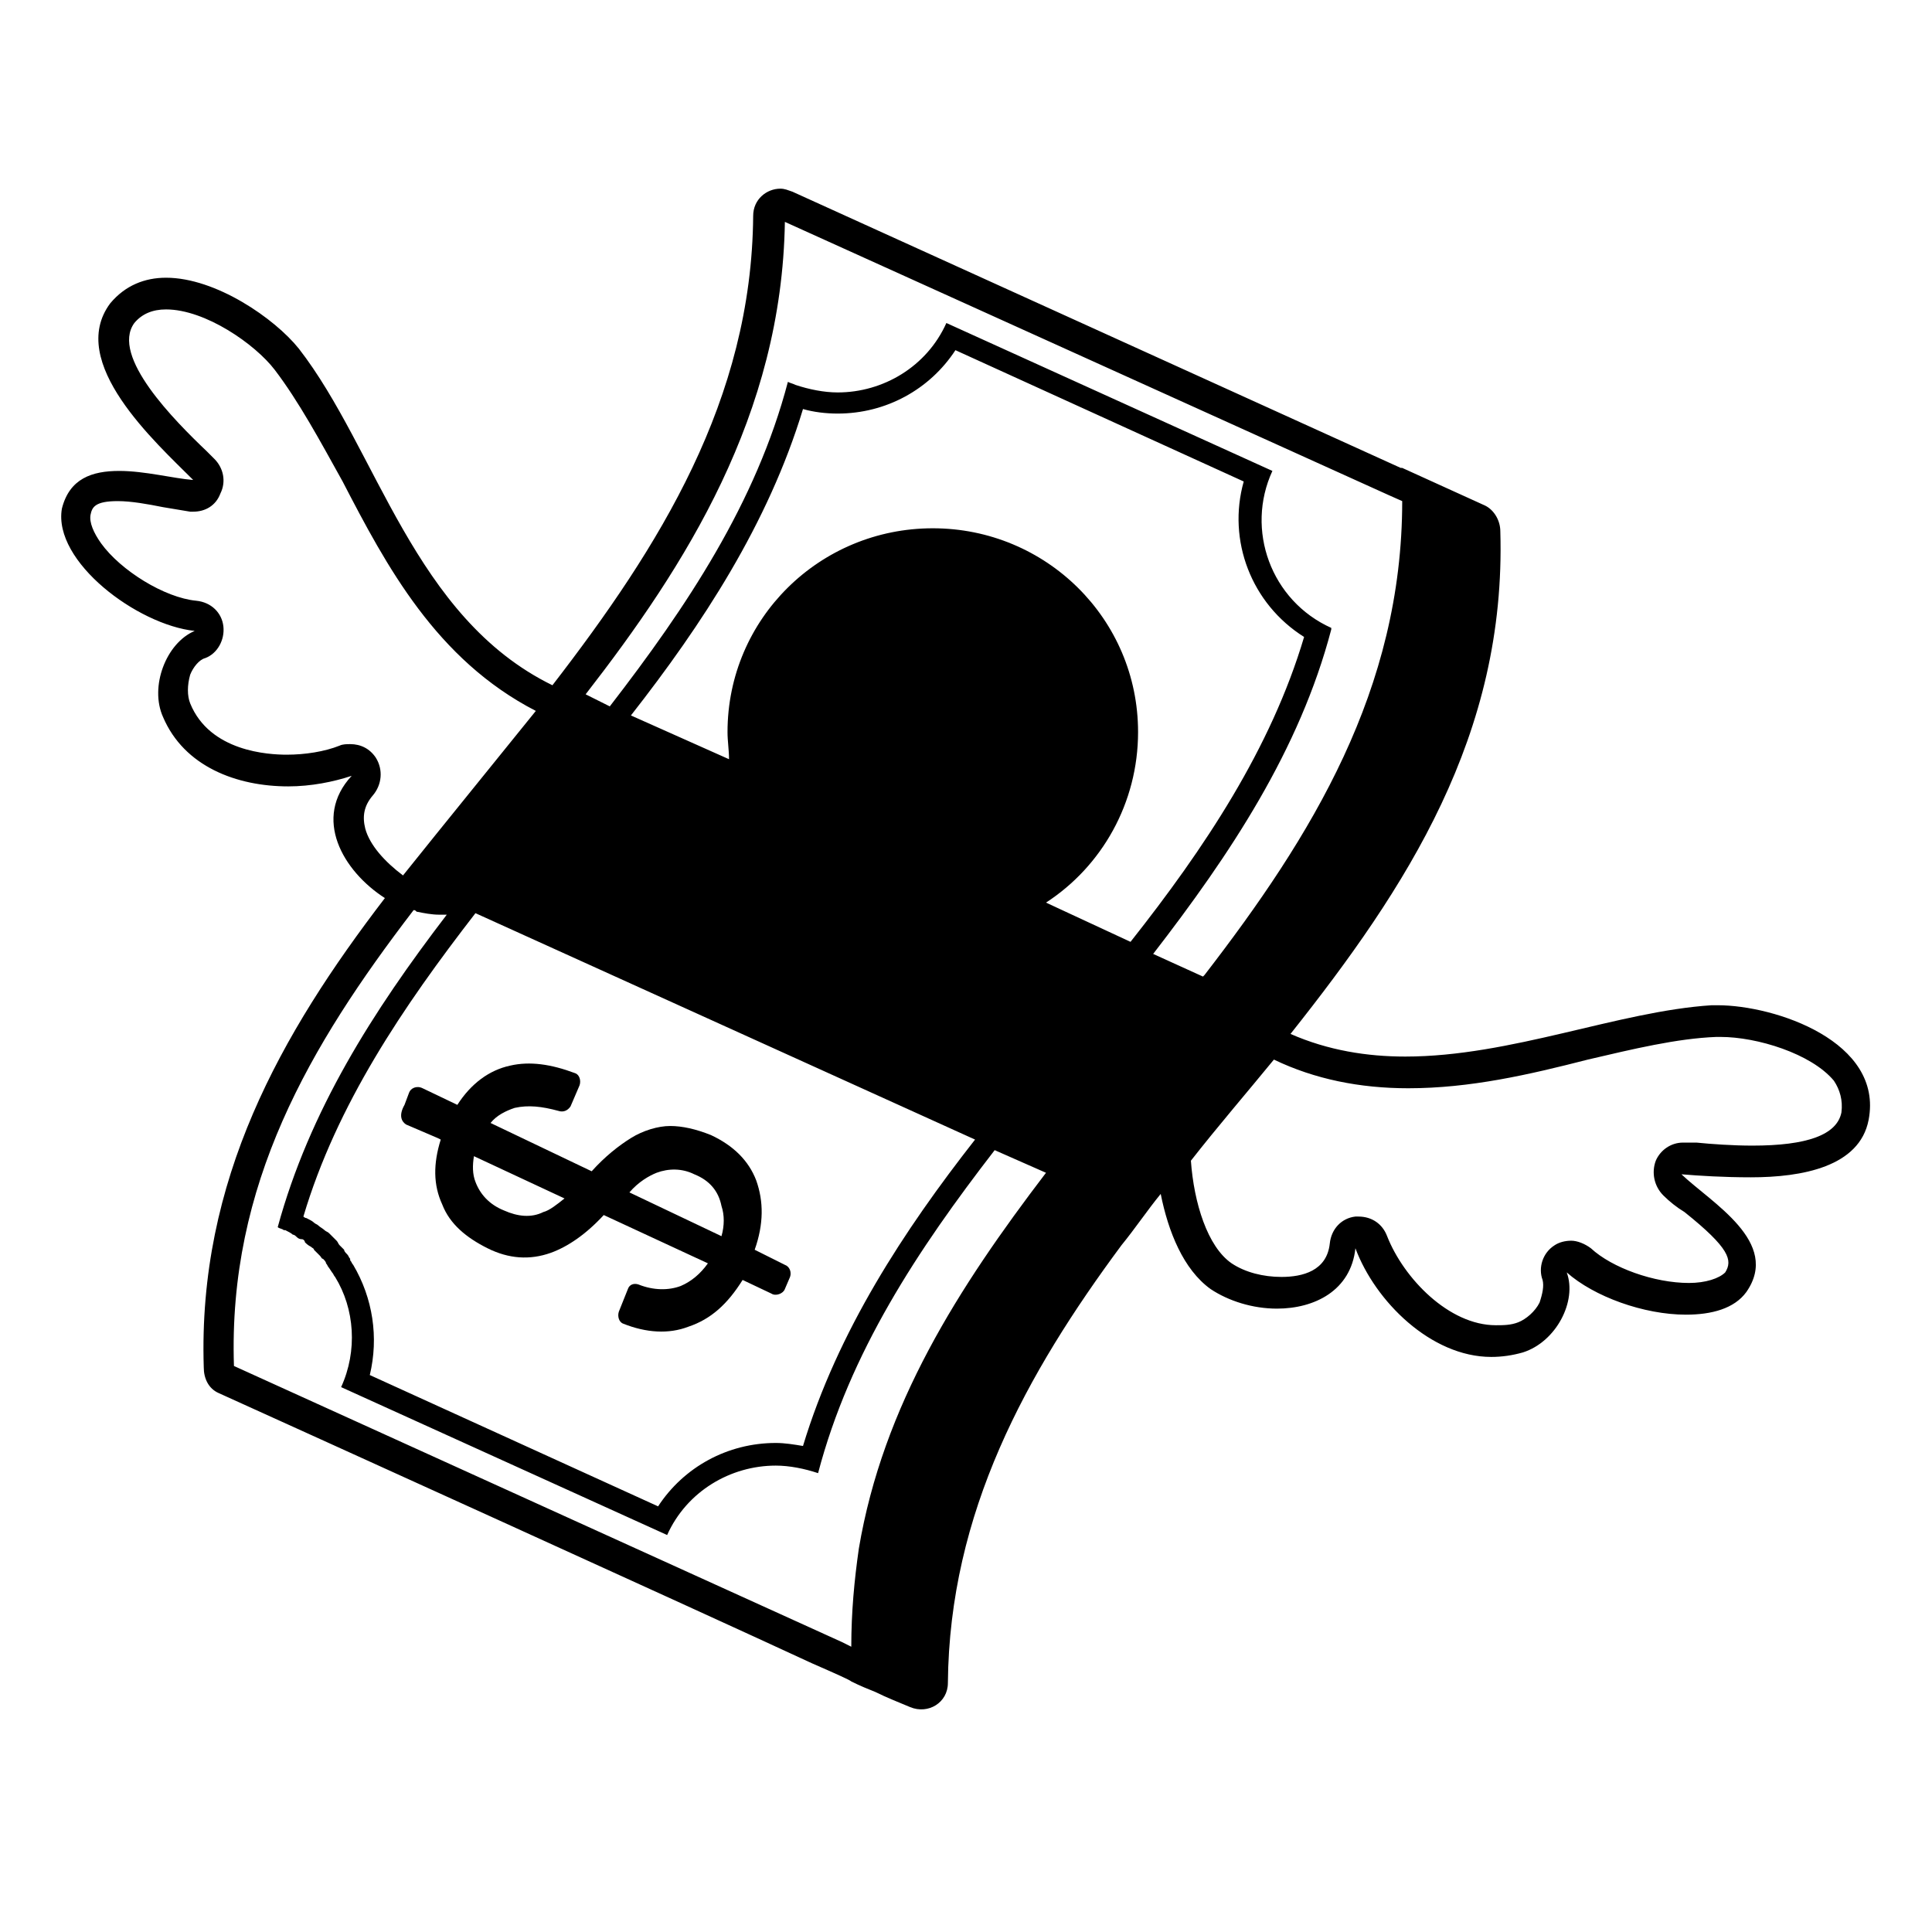 <svg viewBox="0 0 128 128" xmlns="http://www.w3.org/2000/svg">
  <g>
    <path d="M113.8,66.6c-0.1,0-0.3,0-0.4,0C107.2,67,100.1,70,93.1,70c-2.5,0-5.1-0.4-7.6-1.5c7.7-9.7,14.3-19.8,13.9-33.3 c0-0.7-0.4-1.4-1-1.7L92.9,31h-0.1L52.5,12.7c-0.3-0.1-0.5-0.2-0.8-0.2c-0.9,0-1.8,0.7-1.8,1.8c-0.1,12.2-6.2,21.9-13.3,31.1 C27.4,40.9,25,29.8,19.8,23.1c-1.6-2-5.5-4.7-8.8-4.7c-1.4,0-2.7,0.5-3.7,1.7c-2.9,3.9,3,9.2,5.5,11.7c-1.3-0.1-3.2-0.6-4.9-0.6 c-1.8,0-3.3,0.5-3.8,2.5c-0.6,3.5,5,7.7,8.8,8.1c-1.9,0.8-3,3.7-2.1,5.7c1.4,3.3,4.9,4.6,8.3,4.6c1.5,0,3-0.3,4.2-0.7 c-2.6,2.8-0.6,6.3,2.2,8.1c-6.9,9-12.4,18.7-12,31.1c0,0.7,0.3,1.4,1,1.7c5.3,2.4,31.1,14.1,39.3,17.9c1.6,0.7,2.5,1.1,2.6,1.2 c0.6,0.3,1.1,0.5,1.6,0.7c0.8,0.4,1.6,0.7,2.3,1c1.2,0.5,2.5-0.3,2.5-1.6c0.1-11.3,5.2-20.5,11.5-29c0.9-1.1,1.7-2.3,2.6-3.4 c0.5,2.5,1.5,5,3.3,6.3c1.2,0.8,2.8,1.3,4.4,1.3c2.5,0,4.9-1.2,5.2-4c1.3,3.5,5,7.2,9,7.2c0.7,0,1.4-0.1,2.1-0.3 c2.2-0.7,3.6-3.4,2.9-5.3c1.8,1.6,5.1,2.8,7.9,2.8c1.7,0,3.2-0.4,4-1.5c2.3-3.3-2.3-5.9-4.3-7.8c1.2,0.1,2.8,0.2,4.6,0.2 c3.4,0,7.2-0.7,7.8-3.8C124.8,69,117.6,66.6,113.8,66.6z M52,14.7l40,18.1l0.9,0.4c0,12.5-6,22.2-13.1,31.4c0,0-0.1,0.1-0.1,0.1 l-3.3-1.5c5.1-6.6,9.7-13.5,11.8-21.5c0,0,0,0,0-0.1c-4-1.8-5.7-6.5-3.9-10.4l-21.6-9.8c-1.3,2.9-4.2,4.6-7.2,4.6 c-0.9,0-1.9-0.2-2.8-0.5c-0.2-0.1-0.3-0.1-0.5-0.2c-2.1,8-6.7,14.9-11.8,21.5L38.8,46C45.4,37.5,51.8,27.5,52,14.7z M61.8,35 c-7.5,0-13.6,6-13.6,13.5c0,0.6,0.1,1.2,0.1,1.8l-6.5-2.9c4.7-6,9.1-12.7,11.4-20.3c0.7,0.2,1.5,0.3,2.3,0.3c3.2,0,6.1-1.6,7.8-4.2 l19.1,8.7c-1.1,3.9,0.5,8.1,4,10.3c-2.2,7.4-6.6,14-11.5,20.2l-5.6-2.6c3.7-2.4,6.1-6.6,6.1-11.3C75.4,41,69.3,35,61.8,35z M64.6,75.5c-4.7,6-9.1,12.7-11.4,20.3c-0.6-0.1-1.2-0.2-1.8-0.2c-3.2,0-6.1,1.6-7.8,4.2l-19.1-8.7c0.6-2.5,0.2-5.1-1.1-7.3 c-0.1-0.1-0.1-0.2-0.2-0.3v-0.1c-0.1-0.1-0.1-0.2-0.2-0.3c-0.1-0.1-0.2-0.2-0.2-0.3c-0.1-0.1-0.2-0.2-0.3-0.3 c-0.1-0.1-0.1-0.2-0.2-0.3c-0.2-0.2-0.3-0.3-0.5-0.5c-0.1-0.1-0.2-0.1-0.3-0.2c-0.1-0.1-0.3-0.2-0.4-0.3c-0.1-0.1-0.2-0.1-0.3-0.2 c-0.1-0.1-0.3-0.2-0.5-0.3c-0.1,0-0.2-0.1-0.2-0.1c2.2-7.4,6.6-13.9,11.4-20.1L64.6,75.5z M24.2,54.9c-0.2-0.8-0.1-1.5,0.5-2.2 c0.6-0.7,0.7-1.7,0.2-2.5c-0.4-0.6-1-0.9-1.7-0.9c-0.2,0-0.5,0-0.7,0.1c-1,0.4-2.3,0.6-3.5,0.6s-5.1-0.2-6.4-3.4 c-0.2-0.5-0.2-1.2,0-1.9c0.2-0.5,0.6-1,1-1.1c0.8-0.3,1.3-1.2,1.2-2.1c-0.1-0.9-0.8-1.6-1.8-1.7c-2.1-0.2-5-2-6.3-3.8 c-0.5-0.7-0.8-1.4-0.7-1.9s0.3-0.9,1.8-0.9c0.9,0,2,0.2,3,0.4c0.6,0.1,1.2,0.2,1.8,0.3c0.1,0,0.1,0,0.2,0c0.8,0,1.5-0.4,1.8-1.2 c0.4-0.8,0.2-1.7-0.4-2.3l-0.5-0.5c-2.1-2-6.4-6.3-4.8-8.5c0.5-0.6,1.2-0.9,2.1-0.9c2.6,0,5.9,2.3,7.2,4c1.6,2.1,3,4.7,4.5,7.4 c2.9,5.6,6.2,11.8,12.8,15.2c-2.9,3.6-6,7.4-8.8,10.9C25.5,57.1,24.5,56,24.2,54.9z M56.9,102.6c-0.3,2.1-0.5,4.2-0.5,6.5l-0.6-0.3 l-1.1-0.5L15.5,90.5c-0.4-12,5-21.2,11.9-30.2c0.1,0,0.1,0,0.2,0.1c0.5,0.1,1,0.2,1.5,0.2c0.2,0,0.3,0,0.5,0 c-4.9,6.4-9.1,13-11.2,20.7c0.1,0.1,0.3,0.1,0.4,0.2c0,0,0,0,0.1,0c0.2,0.1,0.4,0.2,0.5,0.3c0.1,0,0.2,0.1,0.2,0.1 c0.1,0.1,0.2,0.2,0.4,0.2c0.1,0,0.2,0.1,0.2,0.2c0.1,0.1,0.2,0.2,0.4,0.3c0.1,0.1,0.2,0.1,0.2,0.2c0.1,0.1,0.3,0.3,0.4,0.4 c0.1,0.1,0.1,0.2,0.2,0.2c0.1,0.1,0.2,0.2,0.2,0.3c0.1,0.1,0.1,0.2,0.2,0.3l0.2,0.3c0.1,0.1,0.1,0.2,0.2,0.3 c1.3,2.1,1.5,4.9,0.4,7.3l21.6,9.8c1.3-2.9,4.2-4.6,7.2-4.6c0.9,0,1.9,0.2,2.8,0.5c2.1-8,6.6-14.8,11.7-21.4l3.4,1.5 C63.5,85.3,58.5,93.1,56.9,102.6z M122,73.7c-0.3,1.5-2.3,2.2-5.9,2.2c-1.3,0-2.7-0.1-3.7-0.2h-0.7c0,0-0.1,0-0.2,0 c-0.8,0-1.5,0.5-1.8,1.2c-0.3,0.8-0.1,1.7,0.5,2.3c0.4,0.4,0.9,0.8,1.4,1.1c3,2.4,3.2,3.2,2.7,4c-0.4,0.4-1.3,0.7-2.4,0.7 c-2.3,0-5.1-1-6.5-2.3c-0.4-0.3-0.9-0.5-1.3-0.5c-0.4,0-0.8,0.1-1.1,0.3c-0.8,0.5-1.1,1.5-0.8,2.3c0.1,0.4,0,0.9-0.2,1.5 c-0.3,0.6-0.9,1.1-1.4,1.3s-1,0.2-1.5,0.2c-3.1,0-6.1-3.1-7.2-5.9c-0.3-0.8-1-1.3-1.9-1.3c-0.1,0-0.2,0-0.2,0 c-0.9,0.1-1.6,0.8-1.7,1.8c-0.2,1.8-1.8,2.2-3.2,2.2c-1.2,0-2.4-0.3-3.3-0.9c-1.6-1.1-2.5-4-2.7-6.8c1.8-2.3,3.7-4.5,5.5-6.7 c2.7,1.3,5.7,1.9,8.9,1.9c4.1,0,8-0.9,11.9-1.9c3-0.7,5.9-1.4,8.5-1.5c0.1,0,0.2,0,0.3,0c2.4,0,6,1.1,7.5,2.9 C121.9,72.2,122.1,72.9,122,73.7z"/>
    <path d="M30.3,73.2L28,72.1c-0.4-0.2-0.8,0-0.9,0.3l-0.3,0.8c-0.4,0.7-0.2,1.1,0.1,1.3l2.1,0.9l0.2,0.1c-0.5,1.6-0.5,3,0.1,4.3 c0.5,1.3,1.6,2.2,3,2.9c1.4,0.7,2.8,0.8,4.2,0.3c1.1-0.4,2.3-1.2,3.5-2.5l6.9,3.2c-0.5,0.7-1.1,1.2-1.8,1.5 c-0.8,0.3-1.8,0.3-2.8-0.1c-0.3-0.1-0.6,0-0.7,0.3L41,86.9c-0.1,0.3,0,0.7,0.3,0.8c1.5,0.6,3,0.7,4.3,0.2c1.5-0.5,2.6-1.5,3.6-3.1 l1.9,0.9c0.3,0.2,0.8,0,0.9-0.3l0.3-0.7c0.2-0.4,0-0.8-0.3-0.9l-2-1c0.6-1.7,0.6-3.2,0.1-4.6c-0.5-1.3-1.5-2.3-3-3 c-1-0.4-1.9-0.6-2.7-0.6c-0.8,0-1.8,0.3-2.6,0.8s-1.7,1.2-2.6,2.2l-6.7-3.2c0.4-0.5,1-0.8,1.6-1c0.9-0.2,1.8-0.1,2.9,0.2 c0.3,0.1,0.6,0,0.8-0.3l0.6-1.4c0.1-0.3,0-0.7-0.3-0.8c-1.6-0.6-3-0.8-4.3-0.5C32.4,70.9,31.2,71.8,30.3,73.2z M43.5,77.7 c0.8-0.3,1.7-0.3,2.5,0.1c1,0.4,1.6,1.1,1.8,2.1c0.2,0.6,0.2,1.3,0,2L41.7,79C42.3,78.3,43,77.9,43.5,77.7z M31.4,76.6l6,2.8 c-0.5,0.4-1,0.8-1.4,0.9c-0.8,0.4-1.7,0.3-2.6-0.1c-1-0.4-1.6-1.1-1.9-1.9C31.3,77.8,31.3,77.2,31.4,76.6z"/>
  </g>
</svg>